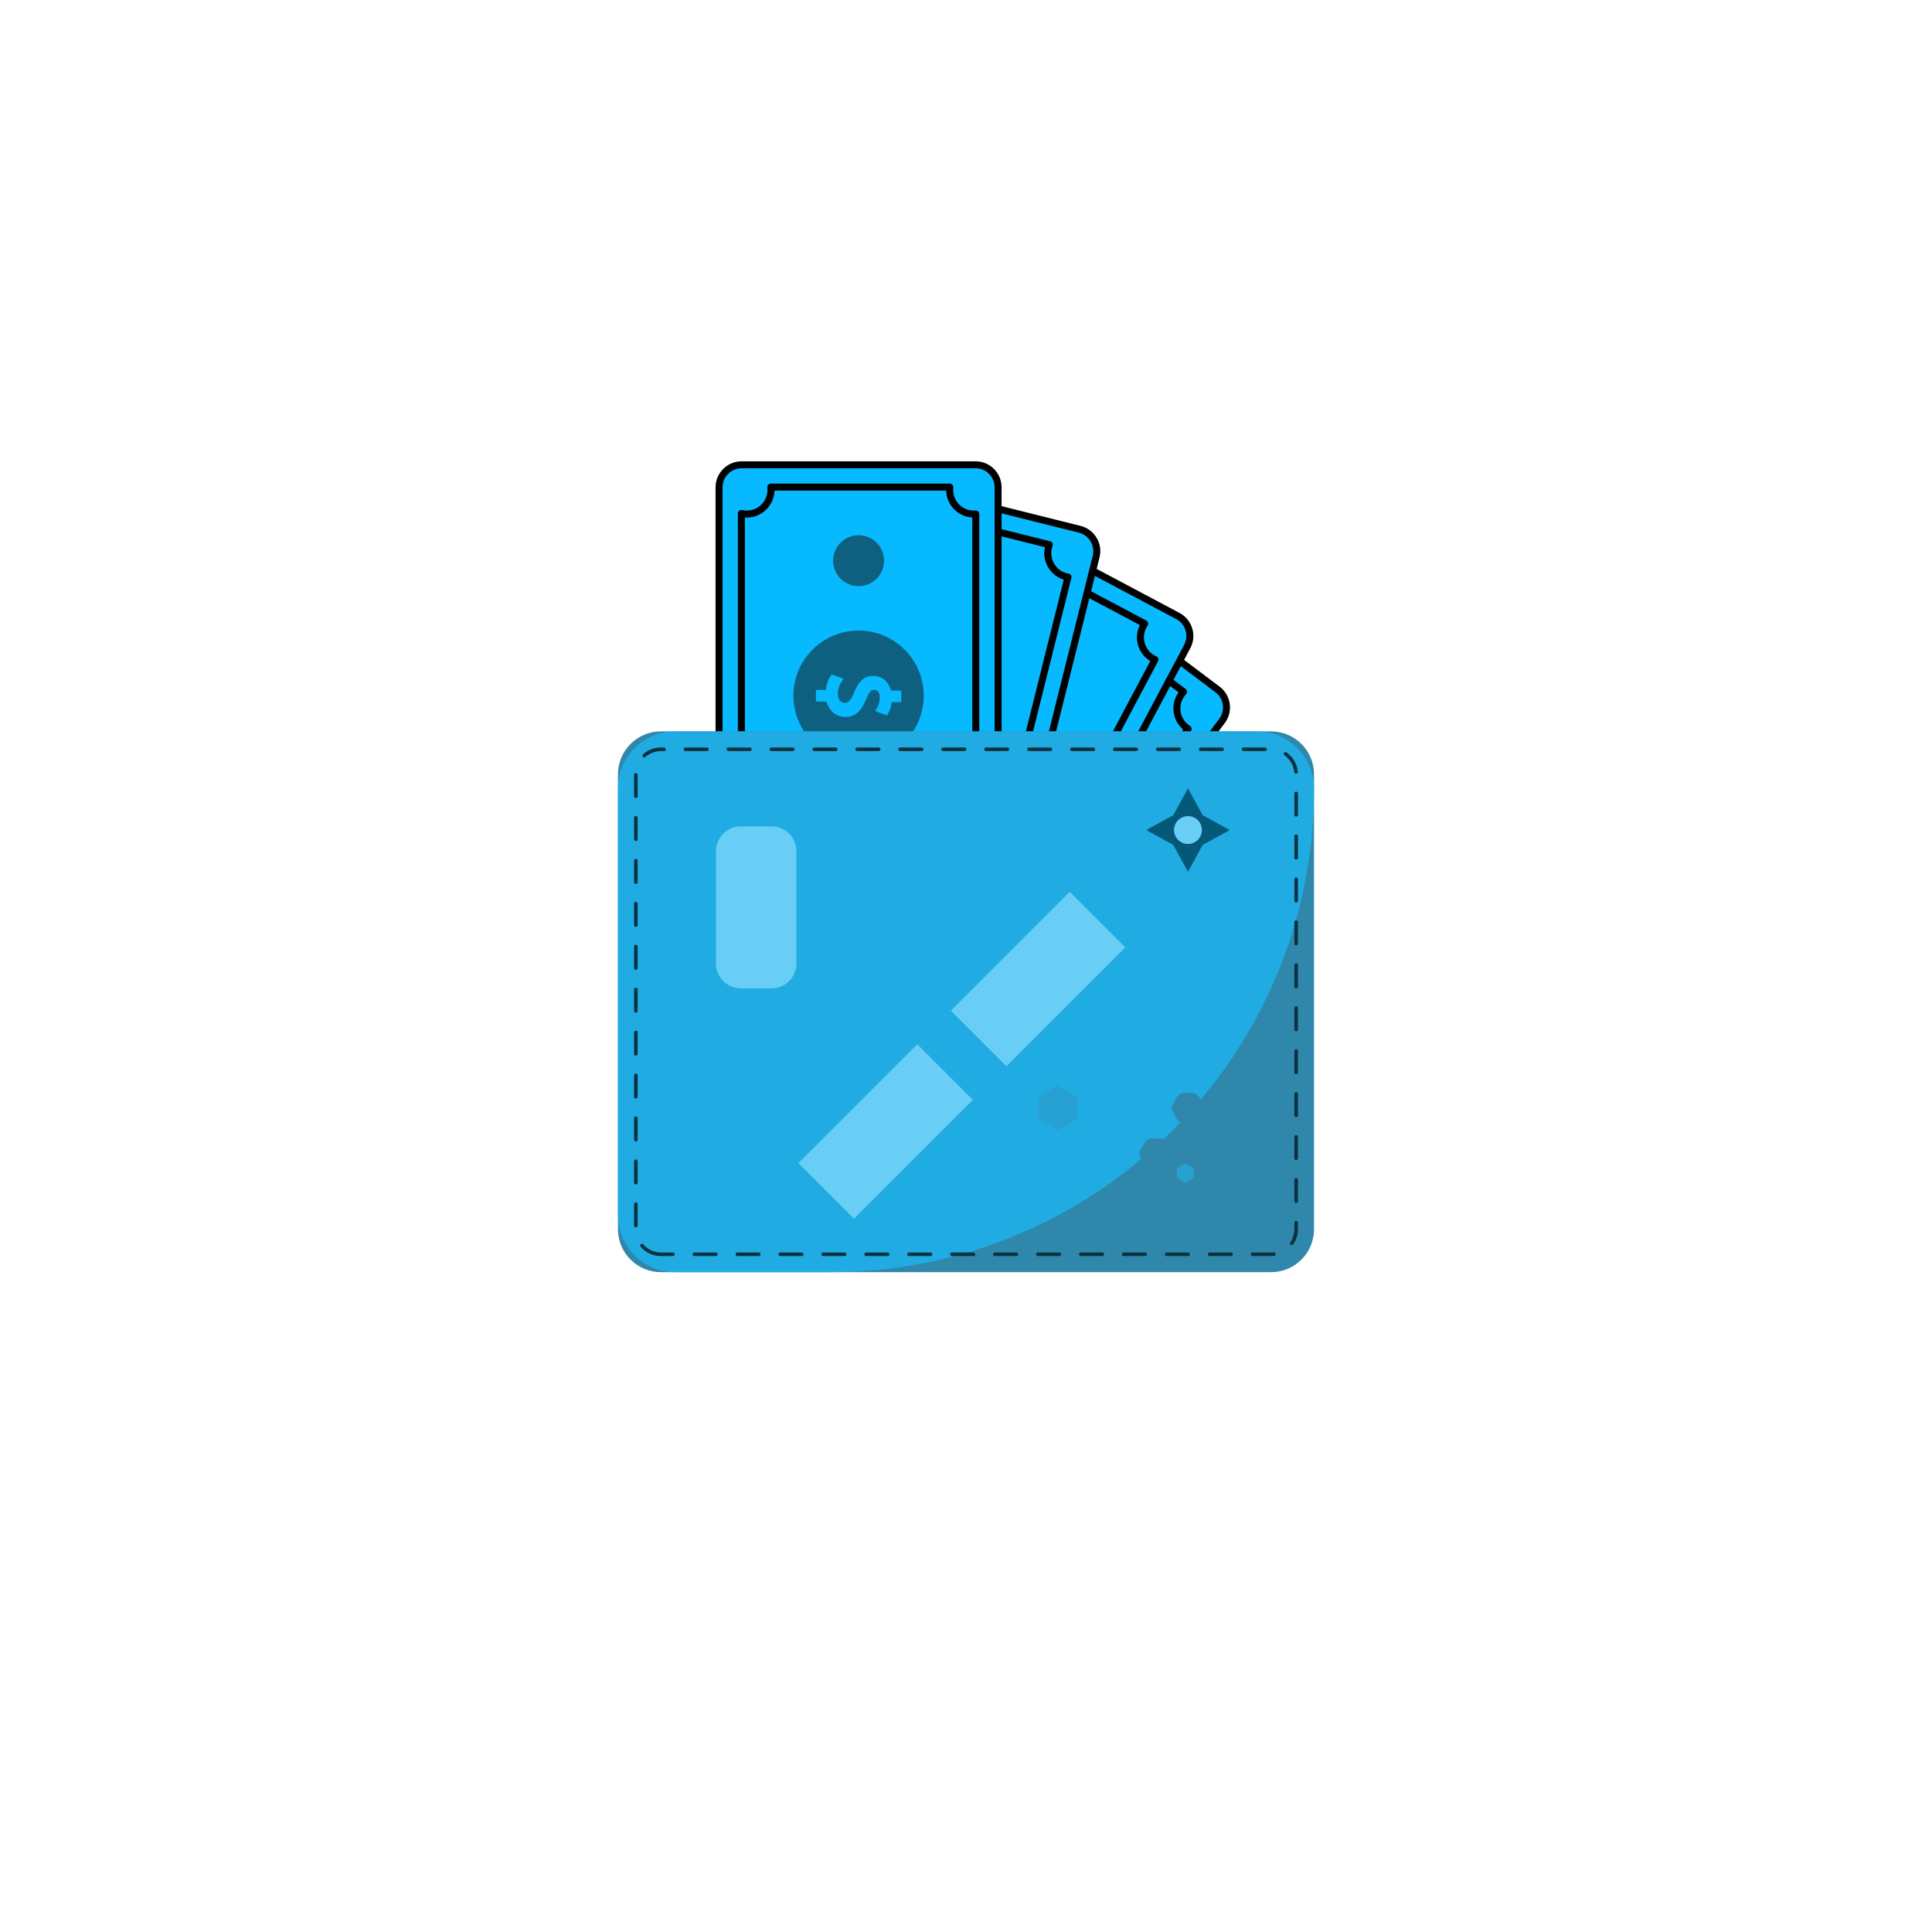 <svg xmlns="http://www.w3.org/2000/svg" xmlns:xlink="http://www.w3.org/1999/xlink" viewBox="0 0 1080 1080" width="1080" height="1080" preserveAspectRatio="xMidYMid meet" style="width: 100%; height: 100%; transform: translate3d(0px, 0px, 0px); content-visibility: visible;"><defs><clipPath id="__lottie_element_7476"><rect width="1080" height="1080" x="0" y="0"></rect></clipPath></defs><g clip-path="url(#__lottie_element_7476)"><g transform="matrix(-0.623,-0.469,0.469,-0.623,936.064,1050.422)" opacity="1" style="display: block;"><g opacity="1" transform="matrix(1,0,0,1,858.48,318.802)"><g opacity="1" transform="matrix(1,0,0,1,0,0)"><path fill="rgb(7,185,255)" fill-opacity="1" d=" M83.832,165.5 C83.832,165.5 -83.832,165.5 -83.832,165.5 C-92.761,165.5 -100,158.261 -100,149.332 C-100,149.332 -100,-149.332 -100,-149.332 C-100,-158.261 -92.761,-165.5 -83.832,-165.5 C-83.832,-165.5 83.832,-165.5 83.832,-165.5 C92.761,-165.5 100,-158.261 100,-149.332 C100,-149.332 100,149.332 100,149.332 C100,158.261 92.761,165.5 83.832,165.5z"></path><path stroke-linecap="butt" stroke-linejoin="miter" fill-opacity="0" stroke-miterlimit="10" stroke="rgb(0,0,0)" stroke-opacity="1" stroke-width="5" d=" M83.832,165.5 C83.832,165.5 -83.832,165.5 -83.832,165.5 C-92.761,165.5 -100,158.261 -100,149.332 C-100,149.332 -100,-149.332 -100,-149.332 C-100,-158.261 -92.761,-165.5 -83.832,-165.5 C-83.832,-165.5 83.832,-165.5 83.832,-165.5 C92.761,-165.5 100,-158.261 100,-149.332 C100,-149.332 100,149.332 100,149.332 C100,158.261 92.761,165.5 83.832,165.5z"></path></g></g><g opacity="1" transform="matrix(1,0,0,1,858.481,318.805)"><g opacity="1" transform="matrix(1,0,0,1,0,0)"><path fill="rgb(7,185,255)" fill-opacity="1" d=" M84,-128.72 C84,-128.72 84,130.61 84,130.61 C82.76,130.32 81.47,130.17 80.14,130.17 C70.55,130.17 62.78,137.94 62.78,147.53 C62.78,148.2 62.82,148.86 62.9,149.5 C62.9,149.5 -65.4,149.5 -65.4,149.5 C-65.32,148.86 -65.28,148.2 -65.28,147.53 C-65.28,137.94 -73.05,130.17 -82.64,130.17 C-83.1,130.17 -83.55,130.19 -84,130.23 C-84,130.23 -84,-128.34 -84,-128.34 C-83.55,-128.3 -83.1,-128.28 -82.64,-128.28 C-73.05,-128.28 -65.28,-136.05 -65.28,-145.64 C-65.28,-146.97 -65.43,-148.26 -65.72,-149.5 C-65.72,-149.5 63.22,-149.5 63.22,-149.5 C62.93,-148.26 62.78,-146.97 62.78,-145.64 C62.78,-136.05 70.55,-128.28 80.14,-128.28 C81.47,-128.28 82.76,-128.43 84,-128.72z"></path><path stroke-linecap="round" stroke-linejoin="round" fill-opacity="0" stroke="rgb(0,0,0)" stroke-opacity="1" stroke-width="5" d=" M84,-128.72 C84,-128.72 84,130.61 84,130.61 C82.76,130.32 81.47,130.17 80.14,130.17 C70.55,130.17 62.78,137.94 62.78,147.53 C62.78,148.2 62.82,148.86 62.9,149.5 C62.9,149.5 -65.4,149.5 -65.4,149.5 C-65.32,148.86 -65.28,148.2 -65.28,147.53 C-65.28,137.94 -73.05,130.17 -82.64,130.17 C-83.1,130.17 -83.55,130.19 -84,130.23 C-84,130.23 -84,-128.34 -84,-128.34 C-83.55,-128.3 -83.1,-128.28 -82.64,-128.28 C-73.05,-128.28 -65.28,-136.05 -65.28,-145.64 C-65.28,-146.97 -65.43,-148.26 -65.72,-149.5 C-65.72,-149.5 63.22,-149.5 63.22,-149.5 C62.93,-148.26 62.78,-146.97 62.78,-145.64 C62.78,-136.05 70.55,-128.28 80.14,-128.28 C81.47,-128.28 82.76,-128.43 84,-128.72z"></path></g></g><g opacity="1" transform="matrix(1,0,0,1,858.481,318.805)"><g opacity="1" transform="matrix(1,0,0,1,0,0)"><path fill="rgb(14,96,128)" fill-opacity="1" d=" M0,-46.696 C25.772,-46.696 46.696,-25.772 46.696,0 C46.696,25.772 25.772,46.696 0,46.696 C-25.772,46.696 -46.696,25.772 -46.696,0 C-46.696,-25.772 -25.772,-46.696 0,-46.696z"></path></g></g><g opacity="1" transform="matrix(1,0,0,1,858.481,222.805)"><g opacity="1" transform="matrix(1,0,0,1,0,0)"><path fill="rgb(14,96,128)" fill-opacity="1" d=" M0,-18.274 C10.086,-18.274 18.274,-10.086 18.274,0 C18.274,10.086 10.086,18.274 0,18.274 C-10.086,18.274 -18.274,10.086 -18.274,0 C-18.274,-10.086 -10.086,-18.274 0,-18.274z"></path></g></g><g opacity="1" transform="matrix(1,0,0,1,858.481,415.577)"><g opacity="1" transform="matrix(1,0,0,1,0,0)"><path fill="rgb(14,96,128)" fill-opacity="1" d=" M0,-18.274 C10.086,-18.274 18.274,-10.086 18.274,0 C18.274,10.086 10.086,18.274 0,18.274 C-10.086,18.274 -18.274,10.086 -18.274,0 C-18.274,-10.086 -10.086,-18.274 0,-18.274z"></path></g></g><g opacity="1" transform="matrix(0,-1,1,0,858.48,318.805)"><g opacity="1" transform="matrix(1,0,0,1,0,0)"><path fill="rgb(7,185,255)" fill-opacity="1" d=" M3.191,-5.089 C-3.147,-7.711 -4.216,-9.089 -4.216,-11.186 C-4.216,-13.117 -2.801,-15.18 1.172,-15.18 C5.276,-15.18 7.858,-13.704 8.962,-13.074 C8.962,-13.074 10.995,-11.912 10.995,-11.912 C10.995,-11.912 14.165,-20.281 14.165,-20.281 C14.165,-20.281 12.708,-21.136 12.708,-21.136 C10.311,-22.541 7.656,-23.39 4.636,-23.714 C4.636,-23.714 4.636,-30.61 4.636,-30.61 C4.636,-30.61 -3.686,-30.61 -3.686,-30.61 C-3.686,-30.61 -3.686,-23.192 -3.686,-23.192 C-10.135,-21.522 -14.21,-16.629 -14.21,-10.35 C-14.21,-2.497 -7.755,1.094 -1.462,3.561 C4.363,5.923 5.166,8.052 5.166,10.001 C5.166,12.89 2.637,14.832 -1.128,14.832 C-4.265,14.832 -7.519,13.862 -10.056,12.171 C-10.056,12.171 -12.186,10.751 -12.186,10.751 C-12.186,10.751 -15.229,19.254 -15.229,19.254 C-15.229,19.254 -13.999,20.132 -13.999,20.132 C-11.603,21.844 -7.899,23.076 -4.174,23.453 C-4.174,23.453 -4.174,30.61 -4.174,30.61 C-4.174,30.61 4.217,30.61 4.217,30.61 C4.217,30.61 4.217,22.98 4.217,22.98 C10.872,21.236 15.229,16 15.229,9.514 C15.229,0.922 8.791,-2.806 3.191,-5.089z"></path></g></g></g><g transform="matrix(-0.689,-0.366,0.366,-0.689,1014.922,961.562)" opacity="1" style="display: block;"><g opacity="1" transform="matrix(1,0,0,1,858.48,318.802)"><g opacity="1" transform="matrix(1,0,0,1,0,0)"><path fill="rgb(7,185,255)" fill-opacity="1" d=" M83.832,165.5 C83.832,165.5 -83.832,165.5 -83.832,165.5 C-92.761,165.5 -100,158.261 -100,149.332 C-100,149.332 -100,-149.332 -100,-149.332 C-100,-158.261 -92.761,-165.5 -83.832,-165.5 C-83.832,-165.5 83.832,-165.5 83.832,-165.5 C92.761,-165.5 100,-158.261 100,-149.332 C100,-149.332 100,149.332 100,149.332 C100,158.261 92.761,165.5 83.832,165.5z"></path><path stroke-linecap="butt" stroke-linejoin="miter" fill-opacity="0" stroke-miterlimit="10" stroke="rgb(0,0,0)" stroke-opacity="1" stroke-width="5" d=" M83.832,165.5 C83.832,165.5 -83.832,165.5 -83.832,165.5 C-92.761,165.5 -100,158.261 -100,149.332 C-100,149.332 -100,-149.332 -100,-149.332 C-100,-158.261 -92.761,-165.5 -83.832,-165.5 C-83.832,-165.5 83.832,-165.5 83.832,-165.5 C92.761,-165.5 100,-158.261 100,-149.332 C100,-149.332 100,149.332 100,149.332 C100,158.261 92.761,165.5 83.832,165.5z"></path></g></g><g opacity="1" transform="matrix(1,0,0,1,858.481,318.805)"><g opacity="1" transform="matrix(1,0,0,1,0,0)"><path fill="rgb(7,185,255)" fill-opacity="1" d=" M84,-128.72 C84,-128.72 84,130.61 84,130.61 C82.76,130.32 81.47,130.17 80.14,130.17 C70.55,130.17 62.78,137.94 62.78,147.53 C62.78,148.2 62.82,148.86 62.9,149.5 C62.9,149.5 -65.4,149.5 -65.4,149.5 C-65.32,148.86 -65.28,148.2 -65.28,147.53 C-65.28,137.94 -73.05,130.17 -82.64,130.17 C-83.1,130.17 -83.55,130.19 -84,130.23 C-84,130.23 -84,-128.34 -84,-128.34 C-83.55,-128.3 -83.1,-128.28 -82.64,-128.28 C-73.05,-128.28 -65.28,-136.05 -65.28,-145.64 C-65.28,-146.97 -65.43,-148.26 -65.72,-149.5 C-65.72,-149.5 63.22,-149.5 63.22,-149.5 C62.93,-148.26 62.78,-146.97 62.78,-145.64 C62.78,-136.05 70.55,-128.28 80.14,-128.28 C81.47,-128.28 82.76,-128.43 84,-128.72z"></path><path stroke-linecap="round" stroke-linejoin="round" fill-opacity="0" stroke="rgb(0,0,0)" stroke-opacity="1" stroke-width="5" d=" M84,-128.72 C84,-128.72 84,130.61 84,130.61 C82.76,130.32 81.47,130.17 80.14,130.17 C70.55,130.17 62.78,137.94 62.78,147.53 C62.78,148.2 62.82,148.86 62.9,149.5 C62.9,149.5 -65.4,149.5 -65.4,149.5 C-65.32,148.86 -65.28,148.2 -65.28,147.53 C-65.28,137.94 -73.05,130.17 -82.64,130.17 C-83.1,130.17 -83.55,130.19 -84,130.23 C-84,130.23 -84,-128.34 -84,-128.34 C-83.55,-128.3 -83.1,-128.28 -82.64,-128.28 C-73.05,-128.28 -65.28,-136.05 -65.28,-145.64 C-65.28,-146.97 -65.43,-148.26 -65.72,-149.5 C-65.72,-149.5 63.22,-149.5 63.22,-149.5 C62.93,-148.26 62.78,-146.97 62.78,-145.64 C62.78,-136.05 70.55,-128.28 80.14,-128.28 C81.47,-128.28 82.76,-128.43 84,-128.72z"></path></g></g><g opacity="1" transform="matrix(1,0,0,1,858.481,318.805)"><g opacity="1" transform="matrix(1,0,0,1,0,0)"><path fill="rgb(14,96,128)" fill-opacity="1" d=" M0,-46.696 C25.772,-46.696 46.696,-25.772 46.696,0 C46.696,25.772 25.772,46.696 0,46.696 C-25.772,46.696 -46.696,25.772 -46.696,0 C-46.696,-25.772 -25.772,-46.696 0,-46.696z"></path></g></g><g opacity="1" transform="matrix(1,0,0,1,858.481,222.805)"><g opacity="1" transform="matrix(1,0,0,1,0,0)"><path fill="rgb(14,96,128)" fill-opacity="1" d=" M0,-18.274 C10.086,-18.274 18.274,-10.086 18.274,0 C18.274,10.086 10.086,18.274 0,18.274 C-10.086,18.274 -18.274,10.086 -18.274,0 C-18.274,-10.086 -10.086,-18.274 0,-18.274z"></path></g></g><g opacity="1" transform="matrix(1,0,0,1,858.481,415.577)"><g opacity="1" transform="matrix(1,0,0,1,0,0)"><path fill="rgb(14,96,128)" fill-opacity="1" d=" M0,-18.274 C10.086,-18.274 18.274,-10.086 18.274,0 C18.274,10.086 10.086,18.274 0,18.274 C-10.086,18.274 -18.274,10.086 -18.274,0 C-18.274,-10.086 -10.086,-18.274 0,-18.274z"></path></g></g><g opacity="1" transform="matrix(0,-1,1,0,858.48,318.805)"><g opacity="1" transform="matrix(1,0,0,1,0,0)"><path fill="rgb(7,185,255)" fill-opacity="1" d=" M3.191,-5.089 C-3.147,-7.711 -4.216,-9.089 -4.216,-11.186 C-4.216,-13.117 -2.801,-15.18 1.172,-15.18 C5.276,-15.18 7.858,-13.704 8.962,-13.074 C8.962,-13.074 10.995,-11.912 10.995,-11.912 C10.995,-11.912 14.165,-20.281 14.165,-20.281 C14.165,-20.281 12.708,-21.136 12.708,-21.136 C10.311,-22.541 7.656,-23.39 4.636,-23.714 C4.636,-23.714 4.636,-30.61 4.636,-30.61 C4.636,-30.61 -3.686,-30.61 -3.686,-30.61 C-3.686,-30.61 -3.686,-23.192 -3.686,-23.192 C-10.135,-21.522 -14.21,-16.629 -14.21,-10.35 C-14.21,-2.497 -7.755,1.094 -1.462,3.561 C4.363,5.923 5.166,8.052 5.166,10.001 C5.166,12.89 2.637,14.832 -1.128,14.832 C-4.265,14.832 -7.519,13.862 -10.056,12.171 C-10.056,12.171 -12.186,10.751 -12.186,10.751 C-12.186,10.751 -15.229,19.254 -15.229,19.254 C-15.229,19.254 -13.999,20.132 -13.999,20.132 C-11.603,21.844 -7.899,23.076 -4.174,23.453 C-4.174,23.453 -4.174,30.61 -4.174,30.61 C-4.174,30.61 4.217,30.61 4.217,30.61 C4.217,30.61 4.217,22.98 4.217,22.98 C10.872,21.236 15.229,16 15.229,9.514 C15.229,0.922 8.791,-2.806 3.191,-5.089z"></path></g></g></g><g transform="matrix(-0.757,-0.189,0.189,-0.757,1098.433,808.887)" opacity="1" style="display: block;"><g opacity="1" transform="matrix(1,0,0,1,858.48,318.802)"><g opacity="1" transform="matrix(1,0,0,1,0,0)"><path fill="rgb(7,185,255)" fill-opacity="1" d=" M83.832,165.5 C83.832,165.5 -83.832,165.5 -83.832,165.5 C-92.761,165.5 -100,158.261 -100,149.332 C-100,149.332 -100,-149.332 -100,-149.332 C-100,-158.261 -92.761,-165.5 -83.832,-165.5 C-83.832,-165.5 83.832,-165.5 83.832,-165.5 C92.761,-165.5 100,-158.261 100,-149.332 C100,-149.332 100,149.332 100,149.332 C100,158.261 92.761,165.5 83.832,165.5z"></path><path stroke-linecap="butt" stroke-linejoin="miter" fill-opacity="0" stroke-miterlimit="10" stroke="rgb(0,0,0)" stroke-opacity="1" stroke-width="5" d=" M83.832,165.5 C83.832,165.5 -83.832,165.5 -83.832,165.5 C-92.761,165.5 -100,158.261 -100,149.332 C-100,149.332 -100,-149.332 -100,-149.332 C-100,-158.261 -92.761,-165.5 -83.832,-165.5 C-83.832,-165.5 83.832,-165.5 83.832,-165.5 C92.761,-165.5 100,-158.261 100,-149.332 C100,-149.332 100,149.332 100,149.332 C100,158.261 92.761,165.5 83.832,165.5z"></path></g></g><g opacity="1" transform="matrix(1,0,0,1,858.481,318.805)"><g opacity="1" transform="matrix(1,0,0,1,0,0)"><path fill="rgb(7,185,255)" fill-opacity="1" d=" M84,-128.72 C84,-128.72 84,130.61 84,130.61 C82.76,130.32 81.47,130.17 80.14,130.17 C70.55,130.17 62.78,137.94 62.78,147.53 C62.78,148.2 62.82,148.86 62.9,149.5 C62.9,149.5 -65.4,149.5 -65.4,149.5 C-65.32,148.86 -65.28,148.2 -65.28,147.53 C-65.28,137.94 -73.05,130.17 -82.64,130.17 C-83.1,130.17 -83.55,130.19 -84,130.23 C-84,130.23 -84,-128.34 -84,-128.34 C-83.55,-128.3 -83.1,-128.28 -82.64,-128.28 C-73.05,-128.28 -65.28,-136.05 -65.28,-145.64 C-65.28,-146.97 -65.43,-148.26 -65.72,-149.5 C-65.72,-149.5 63.22,-149.5 63.22,-149.5 C62.93,-148.26 62.78,-146.97 62.78,-145.64 C62.78,-136.05 70.55,-128.28 80.14,-128.28 C81.47,-128.28 82.76,-128.43 84,-128.72z"></path><path stroke-linecap="round" stroke-linejoin="round" fill-opacity="0" stroke="rgb(0,0,0)" stroke-opacity="1" stroke-width="5" d=" M84,-128.72 C84,-128.72 84,130.61 84,130.61 C82.76,130.32 81.47,130.17 80.14,130.17 C70.55,130.17 62.78,137.94 62.78,147.53 C62.78,148.2 62.82,148.86 62.9,149.5 C62.9,149.5 -65.4,149.5 -65.4,149.5 C-65.32,148.86 -65.28,148.2 -65.28,147.53 C-65.28,137.94 -73.05,130.17 -82.64,130.17 C-83.1,130.17 -83.55,130.19 -84,130.23 C-84,130.23 -84,-128.34 -84,-128.34 C-83.55,-128.3 -83.1,-128.28 -82.64,-128.28 C-73.05,-128.28 -65.28,-136.05 -65.28,-145.64 C-65.28,-146.97 -65.43,-148.26 -65.72,-149.5 C-65.72,-149.5 63.22,-149.5 63.22,-149.5 C62.93,-148.26 62.78,-146.97 62.78,-145.64 C62.78,-136.05 70.55,-128.28 80.14,-128.28 C81.47,-128.28 82.76,-128.43 84,-128.72z"></path></g></g><g opacity="1" transform="matrix(1,0,0,1,858.481,318.805)"><g opacity="1" transform="matrix(1,0,0,1,0,0)"><path fill="rgb(14,96,128)" fill-opacity="1" d=" M0,-46.696 C25.772,-46.696 46.696,-25.772 46.696,0 C46.696,25.772 25.772,46.696 0,46.696 C-25.772,46.696 -46.696,25.772 -46.696,0 C-46.696,-25.772 -25.772,-46.696 0,-46.696z"></path></g></g><g opacity="1" transform="matrix(1,0,0,1,858.481,222.805)"><g opacity="1" transform="matrix(1,0,0,1,0,0)"><path fill="rgb(14,96,128)" fill-opacity="1" d=" M0,-18.274 C10.086,-18.274 18.274,-10.086 18.274,0 C18.274,10.086 10.086,18.274 0,18.274 C-10.086,18.274 -18.274,10.086 -18.274,0 C-18.274,-10.086 -10.086,-18.274 0,-18.274z"></path></g></g><g opacity="1" transform="matrix(1,0,0,1,858.481,415.577)"><g opacity="1" transform="matrix(1,0,0,1,0,0)"><path fill="rgb(14,96,128)" fill-opacity="1" d=" M0,-18.274 C10.086,-18.274 18.274,-10.086 18.274,0 C18.274,10.086 10.086,18.274 0,18.274 C-10.086,18.274 -18.274,10.086 -18.274,0 C-18.274,-10.086 -10.086,-18.274 0,-18.274z"></path></g></g><g opacity="1" transform="matrix(0,-1,1,0,858.48,318.805)"><g opacity="1" transform="matrix(1,0,0,1,0,0)"><path fill="rgb(7,185,255)" fill-opacity="1" d=" M3.191,-5.089 C-3.147,-7.711 -4.216,-9.089 -4.216,-11.186 C-4.216,-13.117 -2.801,-15.18 1.172,-15.18 C5.276,-15.18 7.858,-13.704 8.962,-13.074 C8.962,-13.074 10.995,-11.912 10.995,-11.912 C10.995,-11.912 14.165,-20.281 14.165,-20.281 C14.165,-20.281 12.708,-21.136 12.708,-21.136 C10.311,-22.541 7.656,-23.39 4.636,-23.714 C4.636,-23.714 4.636,-30.61 4.636,-30.61 C4.636,-30.61 -3.686,-30.61 -3.686,-30.61 C-3.686,-30.61 -3.686,-23.192 -3.686,-23.192 C-10.135,-21.522 -14.21,-16.629 -14.21,-10.35 C-14.21,-2.497 -7.755,1.094 -1.462,3.561 C4.363,5.923 5.166,8.052 5.166,10.001 C5.166,12.89 2.637,14.832 -1.128,14.832 C-4.265,14.832 -7.519,13.862 -10.056,12.171 C-10.056,12.171 -12.186,10.751 -12.186,10.751 C-12.186,10.751 -15.229,19.254 -15.229,19.254 C-15.229,19.254 -13.999,20.132 -13.999,20.132 C-11.603,21.844 -7.899,23.076 -4.174,23.453 C-4.174,23.453 -4.174,30.61 -4.174,30.61 C-4.174,30.61 4.217,30.61 4.217,30.61 C4.217,30.61 4.217,22.98 4.217,22.98 C10.872,21.236 15.229,16 15.229,9.514 C15.229,0.922 8.791,-2.806 3.191,-5.089z"></path></g></g></g><g transform="matrix(-0.78,0,0,-0.78,1149.568,637.576)" opacity="1" style="display: block;"><g opacity="1" transform="matrix(1,0,0,1,858.48,318.802)"><g opacity="1" transform="matrix(1,0,0,1,0,0)"><path fill="rgb(7,185,255)" fill-opacity="1" d=" M83.832,165.5 C83.832,165.5 -83.832,165.5 -83.832,165.5 C-92.761,165.5 -100,158.261 -100,149.332 C-100,149.332 -100,-149.332 -100,-149.332 C-100,-158.261 -92.761,-165.5 -83.832,-165.5 C-83.832,-165.5 83.832,-165.5 83.832,-165.5 C92.761,-165.5 100,-158.261 100,-149.332 C100,-149.332 100,149.332 100,149.332 C100,158.261 92.761,165.5 83.832,165.5z"></path><path stroke-linecap="butt" stroke-linejoin="miter" fill-opacity="0" stroke-miterlimit="10" stroke="rgb(0,0,0)" stroke-opacity="1" stroke-width="5" d=" M83.832,165.5 C83.832,165.5 -83.832,165.5 -83.832,165.5 C-92.761,165.5 -100,158.261 -100,149.332 C-100,149.332 -100,-149.332 -100,-149.332 C-100,-158.261 -92.761,-165.5 -83.832,-165.5 C-83.832,-165.5 83.832,-165.5 83.832,-165.5 C92.761,-165.5 100,-158.261 100,-149.332 C100,-149.332 100,149.332 100,149.332 C100,158.261 92.761,165.5 83.832,165.5z"></path></g></g><g opacity="1" transform="matrix(1,0,0,1,858.481,318.805)"><g opacity="1" transform="matrix(1,0,0,1,0,0)"><path fill="rgb(7,185,255)" fill-opacity="1" d=" M84,-128.72 C84,-128.72 84,130.61 84,130.61 C82.76,130.32 81.47,130.17 80.14,130.17 C70.55,130.17 62.78,137.94 62.78,147.53 C62.78,148.2 62.82,148.86 62.9,149.5 C62.9,149.5 -65.4,149.5 -65.4,149.5 C-65.32,148.86 -65.28,148.2 -65.28,147.53 C-65.28,137.94 -73.05,130.17 -82.64,130.17 C-83.1,130.17 -83.55,130.19 -84,130.23 C-84,130.23 -84,-128.34 -84,-128.34 C-83.55,-128.3 -83.1,-128.28 -82.64,-128.28 C-73.05,-128.28 -65.28,-136.05 -65.28,-145.64 C-65.28,-146.97 -65.43,-148.26 -65.72,-149.5 C-65.72,-149.5 63.22,-149.5 63.22,-149.5 C62.93,-148.26 62.78,-146.97 62.78,-145.64 C62.78,-136.05 70.55,-128.28 80.14,-128.28 C81.47,-128.28 82.76,-128.43 84,-128.72z"></path><path stroke-linecap="round" stroke-linejoin="round" fill-opacity="0" stroke="rgb(0,0,0)" stroke-opacity="1" stroke-width="5" d=" M84,-128.72 C84,-128.72 84,130.61 84,130.61 C82.76,130.32 81.47,130.17 80.14,130.17 C70.55,130.17 62.78,137.94 62.78,147.53 C62.78,148.2 62.82,148.86 62.9,149.5 C62.9,149.5 -65.4,149.5 -65.4,149.5 C-65.32,148.86 -65.28,148.2 -65.28,147.53 C-65.28,137.94 -73.05,130.17 -82.64,130.17 C-83.1,130.17 -83.55,130.19 -84,130.23 C-84,130.23 -84,-128.34 -84,-128.34 C-83.55,-128.3 -83.1,-128.28 -82.64,-128.28 C-73.05,-128.28 -65.28,-136.05 -65.28,-145.64 C-65.28,-146.97 -65.43,-148.26 -65.72,-149.5 C-65.72,-149.5 63.22,-149.5 63.22,-149.5 C62.93,-148.26 62.78,-146.97 62.78,-145.64 C62.78,-136.05 70.55,-128.28 80.14,-128.28 C81.47,-128.28 82.76,-128.43 84,-128.72z"></path></g></g><g opacity="1" transform="matrix(1,0,0,1,858.481,318.805)"><g opacity="1" transform="matrix(1,0,0,1,0,0)"><path fill="rgb(14,96,128)" fill-opacity="1" d=" M0,-46.696 C25.772,-46.696 46.696,-25.772 46.696,0 C46.696,25.772 25.772,46.696 0,46.696 C-25.772,46.696 -46.696,25.772 -46.696,0 C-46.696,-25.772 -25.772,-46.696 0,-46.696z"></path></g></g><g opacity="1" transform="matrix(1,0,0,1,858.481,222.805)"><g opacity="1" transform="matrix(1,0,0,1,0,0)"><path fill="rgb(14,96,128)" fill-opacity="1" d=" M0,-18.274 C10.086,-18.274 18.274,-10.086 18.274,0 C18.274,10.086 10.086,18.274 0,18.274 C-10.086,18.274 -18.274,10.086 -18.274,0 C-18.274,-10.086 -10.086,-18.274 0,-18.274z"></path></g></g><g opacity="1" transform="matrix(1,0,0,1,858.481,415.577)"><g opacity="1" transform="matrix(1,0,0,1,0,0)"><path fill="rgb(14,96,128)" fill-opacity="1" d=" M0,-18.274 C10.086,-18.274 18.274,-10.086 18.274,0 C18.274,10.086 10.086,18.274 0,18.274 C-10.086,18.274 -18.274,10.086 -18.274,0 C-18.274,-10.086 -10.086,-18.274 0,-18.274z"></path></g></g><g opacity="1" transform="matrix(0,-1,1,0,858.48,318.805)"><g opacity="1" transform="matrix(1,0,0,1,0,0)"><path fill="rgb(7,185,255)" fill-opacity="1" d=" M3.191,-5.089 C-3.147,-7.711 -4.216,-9.089 -4.216,-11.186 C-4.216,-13.117 -2.801,-15.18 1.172,-15.18 C5.276,-15.18 7.858,-13.704 8.962,-13.074 C8.962,-13.074 10.995,-11.912 10.995,-11.912 C10.995,-11.912 14.165,-20.281 14.165,-20.281 C14.165,-20.281 12.708,-21.136 12.708,-21.136 C10.311,-22.541 7.656,-23.39 4.636,-23.714 C4.636,-23.714 4.636,-30.61 4.636,-30.61 C4.636,-30.61 -3.686,-30.61 -3.686,-30.61 C-3.686,-30.61 -3.686,-23.192 -3.686,-23.192 C-10.135,-21.522 -14.21,-16.629 -14.21,-10.35 C-14.21,-2.497 -7.755,1.094 -1.462,3.561 C4.363,5.923 5.166,8.052 5.166,10.001 C5.166,12.89 2.637,14.832 -1.128,14.832 C-4.265,14.832 -7.519,13.862 -10.056,12.171 C-10.056,12.171 -12.186,10.751 -12.186,10.751 C-12.186,10.751 -15.229,19.254 -15.229,19.254 C-15.229,19.254 -13.999,20.132 -13.999,20.132 C-11.603,21.844 -7.899,23.076 -4.174,23.453 C-4.174,23.453 -4.174,30.61 -4.174,30.61 C-4.174,30.61 4.217,30.61 4.217,30.61 C4.217,30.61 4.217,22.98 4.217,22.98 C10.872,21.236 15.229,16 15.229,9.514 C15.229,0.922 8.791,-2.806 3.191,-5.089z"></path></g></g></g><g transform="matrix(1,0,0,1,276.783,-15.952)" opacity="1" style="display: block;"><g opacity="1" transform="matrix(1,0,0,1,263.217,575.952)"><g opacity="1" transform="matrix(1,0,0,1,0,0)"><path fill="rgb(47,136,172)" fill-opacity="1" d=" M170.553,151.149 C170.553,151.149 -170.553,151.149 -170.553,151.149 C-183.808,151.149 -194.553,140.404 -194.553,127.149 C-194.553,127.149 -194.553,-127.149 -194.553,-127.149 C-194.553,-140.404 -183.808,-151.149 -170.553,-151.149 C-170.553,-151.149 170.553,-151.149 170.553,-151.149 C183.808,-151.149 194.553,-140.404 194.553,-127.149 C194.553,-127.149 194.553,127.149 194.553,127.149 C194.553,140.404 183.808,151.149 170.553,151.149z"></path></g></g><g opacity="1" transform="matrix(1,0,0,1,263.217,575.952)"><g opacity="1" transform="matrix(1,0,0,1,0,0)"><path fill="rgb(32,172,227)" fill-opacity="1" d=" M-75.83,151.149 C-75.83,151.149 -162.638,151.149 -162.638,151.149 C-180.264,151.149 -194.553,136.86 -194.553,119.234 C-194.553,119.234 -194.553,-119.234 -194.553,-119.234 C-194.553,-136.86 -180.264,-151.149 -162.638,-151.149 C-162.638,-151.149 162.638,-151.149 162.638,-151.149 C180.264,-151.149 194.553,-136.86 194.553,-119.234 C194.553,-119.234 194.553,-119.234 194.553,-119.234 C194.553,30.094 73.498,151.149 -75.83,151.149z"></path></g></g><g opacity="1" transform="matrix(1,0,0,1,263.217,575.952)"><g opacity="1" transform="matrix(1,0,0,1,0,0)"><path stroke-linecap="round" stroke-linejoin="round" fill-opacity="0" stroke-dasharray=" 12" stroke-dashoffset="0" stroke="rgb(11,50,65)" stroke-opacity="1" stroke-width="2" d=" M-170.553,141.149 C-178.273,141.149 -184.553,134.869 -184.553,127.149 C-184.553,127.149 -184.553,-127.149 -184.553,-127.149 C-184.553,-134.869 -178.273,-141.149 -170.553,-141.149 C-170.553,-141.149 170.553,-141.149 170.553,-141.149 C178.273,-141.149 184.553,-134.869 184.553,-127.149 C184.553,-127.149 184.553,127.149 184.553,127.149 C184.553,134.869 178.273,141.149 170.553,141.149 C170.553,141.149 -170.553,141.149 -170.553,141.149z"></path></g></g><g opacity="1" transform="matrix(1,0,0,1,385.841,671.705)"><g opacity="1" transform="matrix(1,0,0,1,0,0)"><path fill="rgb(39,161,209)" fill-opacity="1" d=" M4.667,2.694 C4.667,2.694 4.667,-2.694 4.667,-2.694 C4.667,-2.694 0,-5.389 0,-5.389 C0,-5.389 -4.667,-2.694 -4.667,-2.694 C-4.667,-2.694 -4.667,2.694 -4.667,2.694 C-4.667,2.694 0,5.389 0,5.389 C0,5.389 4.667,2.694 4.667,2.694z"></path></g></g><g opacity="1" transform="matrix(1,0,0,1,314.451,635.279)"><g opacity="1" transform="matrix(1,0,0,1,0,0)"><path fill="rgb(39,161,209)" fill-opacity="1" d=" M10.94,6.316 C10.94,6.316 10.94,-6.316 10.94,-6.316 C10.94,-6.316 0,-12.632 0,-12.632 C0,-12.632 -10.94,-6.316 -10.94,-6.316 C-10.94,-6.316 -10.94,6.316 -10.94,6.316 C-10.94,6.316 0,12.632 0,12.632 C0,12.632 10.94,6.316 10.94,6.316z"></path></g></g><g opacity="1" transform="matrix(1,0,0,1,387.302,635.279)"><g opacity="1" transform="matrix(1,0,0,1,0,0)"><path fill="rgb(47,136,172)" fill-opacity="1" d=" M2.299,-8.418 C2.299,-8.418 -2.299,-8.418 -2.299,-8.418 C-3.884,-8.418 -5.349,-7.573 -6.141,-6.2 C-6.141,-6.2 -8.439,-2.218 -8.439,-2.218 C-9.231,-0.845 -9.231,0.845 -8.439,2.218 C-8.439,2.218 -6.141,6.2 -6.141,6.2 C-5.349,7.573 -3.884,8.418 -2.299,8.418 C-2.299,8.418 2.299,8.418 2.299,8.418 C3.884,8.418 5.349,7.573 6.141,6.2 C6.141,6.2 8.439,2.218 8.439,2.218 C9.231,0.845 9.231,-0.845 8.439,-2.218 C8.439,-2.218 6.141,-6.2 6.141,-6.2 C5.349,-7.573 3.884,-8.418 2.299,-8.418z"></path></g></g><g opacity="1" transform="matrix(1,0,0,1,369.235,660.811)"><g opacity="1" transform="matrix(1,0,0,1,0,0)"><path fill="rgb(47,136,172)" fill-opacity="1" d=" M2.299,-8.418 C2.299,-8.418 -2.299,-8.418 -2.299,-8.418 C-3.884,-8.418 -5.349,-7.573 -6.141,-6.2 C-6.141,-6.2 -8.439,-2.218 -8.439,-2.218 C-9.231,-0.845 -9.231,0.845 -8.439,2.218 C-8.439,2.218 -6.141,6.2 -6.141,6.2 C-5.349,7.573 -3.884,8.418 -2.299,8.418 C-2.299,8.418 2.299,8.418 2.299,8.418 C3.884,8.418 5.349,7.573 6.141,6.2 C6.141,6.2 8.439,2.218 8.439,2.218 C9.231,0.845 9.231,-0.845 8.439,-2.218 C8.439,-2.218 6.141,-6.2 6.141,-6.2 C5.349,-7.573 3.884,-8.418 2.299,-8.418z"></path></g></g><g opacity="1" transform="matrix(1,0,0,1,145.93,523.186)"><g opacity="1" transform="matrix(1,0,0,1,0,0)"><path fill="rgb(105,206,246)" fill-opacity="1" d=" M8.606,45.267 C8.606,45.267 -8.606,45.267 -8.606,45.267 C-16.262,45.267 -22.468,39.06 -22.468,31.404 C-22.468,31.404 -22.468,-31.404 -22.468,-31.404 C-22.468,-39.06 -16.262,-45.267 -8.606,-45.267 C-8.606,-45.267 8.606,-45.267 8.606,-45.267 C16.262,-45.267 22.468,-39.06 22.468,-31.404 C22.468,-31.404 22.468,31.404 22.468,31.404 C22.468,39.06 16.262,45.267 8.606,45.267z"></path></g></g><g opacity="1" transform="matrix(1,0,0,1,218.281,648.463)"><g opacity="1" transform="matrix(1,0,0,1,0,0)"><path fill="rgb(105,206,246)" fill-opacity="1" d=" M-17.693,48.745 C-17.693,48.745 -48.745,17.693 -48.745,17.693 C-48.745,17.693 17.693,-48.745 17.693,-48.745 C17.693,-48.745 48.745,-17.693 48.745,-17.693 C48.745,-17.693 -17.693,48.745 -17.693,48.745z"></path></g></g><g opacity="1" transform="matrix(1,0,0,1,303.511,563.233)"><g opacity="1" transform="matrix(1,0,0,1,0,0)"><path fill="rgb(105,206,246)" fill-opacity="1" d=" M-17.693,48.745 C-17.693,48.745 -48.745,17.693 -48.745,17.693 C-48.745,17.693 17.693,-48.745 17.693,-48.745 C17.693,-48.745 48.745,-17.693 48.745,-17.693 C48.745,-17.693 -17.693,48.745 -17.693,48.745z"></path></g></g><g opacity="1" transform="matrix(1.76,0,0,1.76,387.302,479.952)"><g opacity="1" transform="matrix(1,0,0,1,0,0)"><path fill="rgb(6,88,121)" fill-opacity="1" d=" M0,-13.277 C0,-13.277 4.694,-4.694 4.694,-4.694 C4.694,-4.694 13.277,0 13.277,0 C13.277,0 4.694,4.694 4.694,4.694 C4.694,4.694 0,13.277 0,13.277 C0,13.277 -4.694,4.694 -4.694,4.694 C-4.694,4.694 -13.277,0 -13.277,0 C-13.277,0 -4.694,-4.694 -4.694,-4.694 C-4.694,-4.694 0,-13.277 0,-13.277z"></path></g></g><g opacity="1" transform="matrix(1.76,0,0,1.76,387.302,479.952)"><g opacity="1" transform="matrix(1,0,0,1,0,0)"><path fill="rgb(105,206,246)" fill-opacity="1" d=" M0,-4.425 C2.442,-4.425 4.425,-2.442 4.425,0 C4.425,2.442 2.442,4.425 0,4.425 C-2.442,4.425 -4.425,2.442 -4.425,0 C-4.425,-2.442 -2.442,-4.425 0,-4.425z"></path></g></g></g></g></svg>